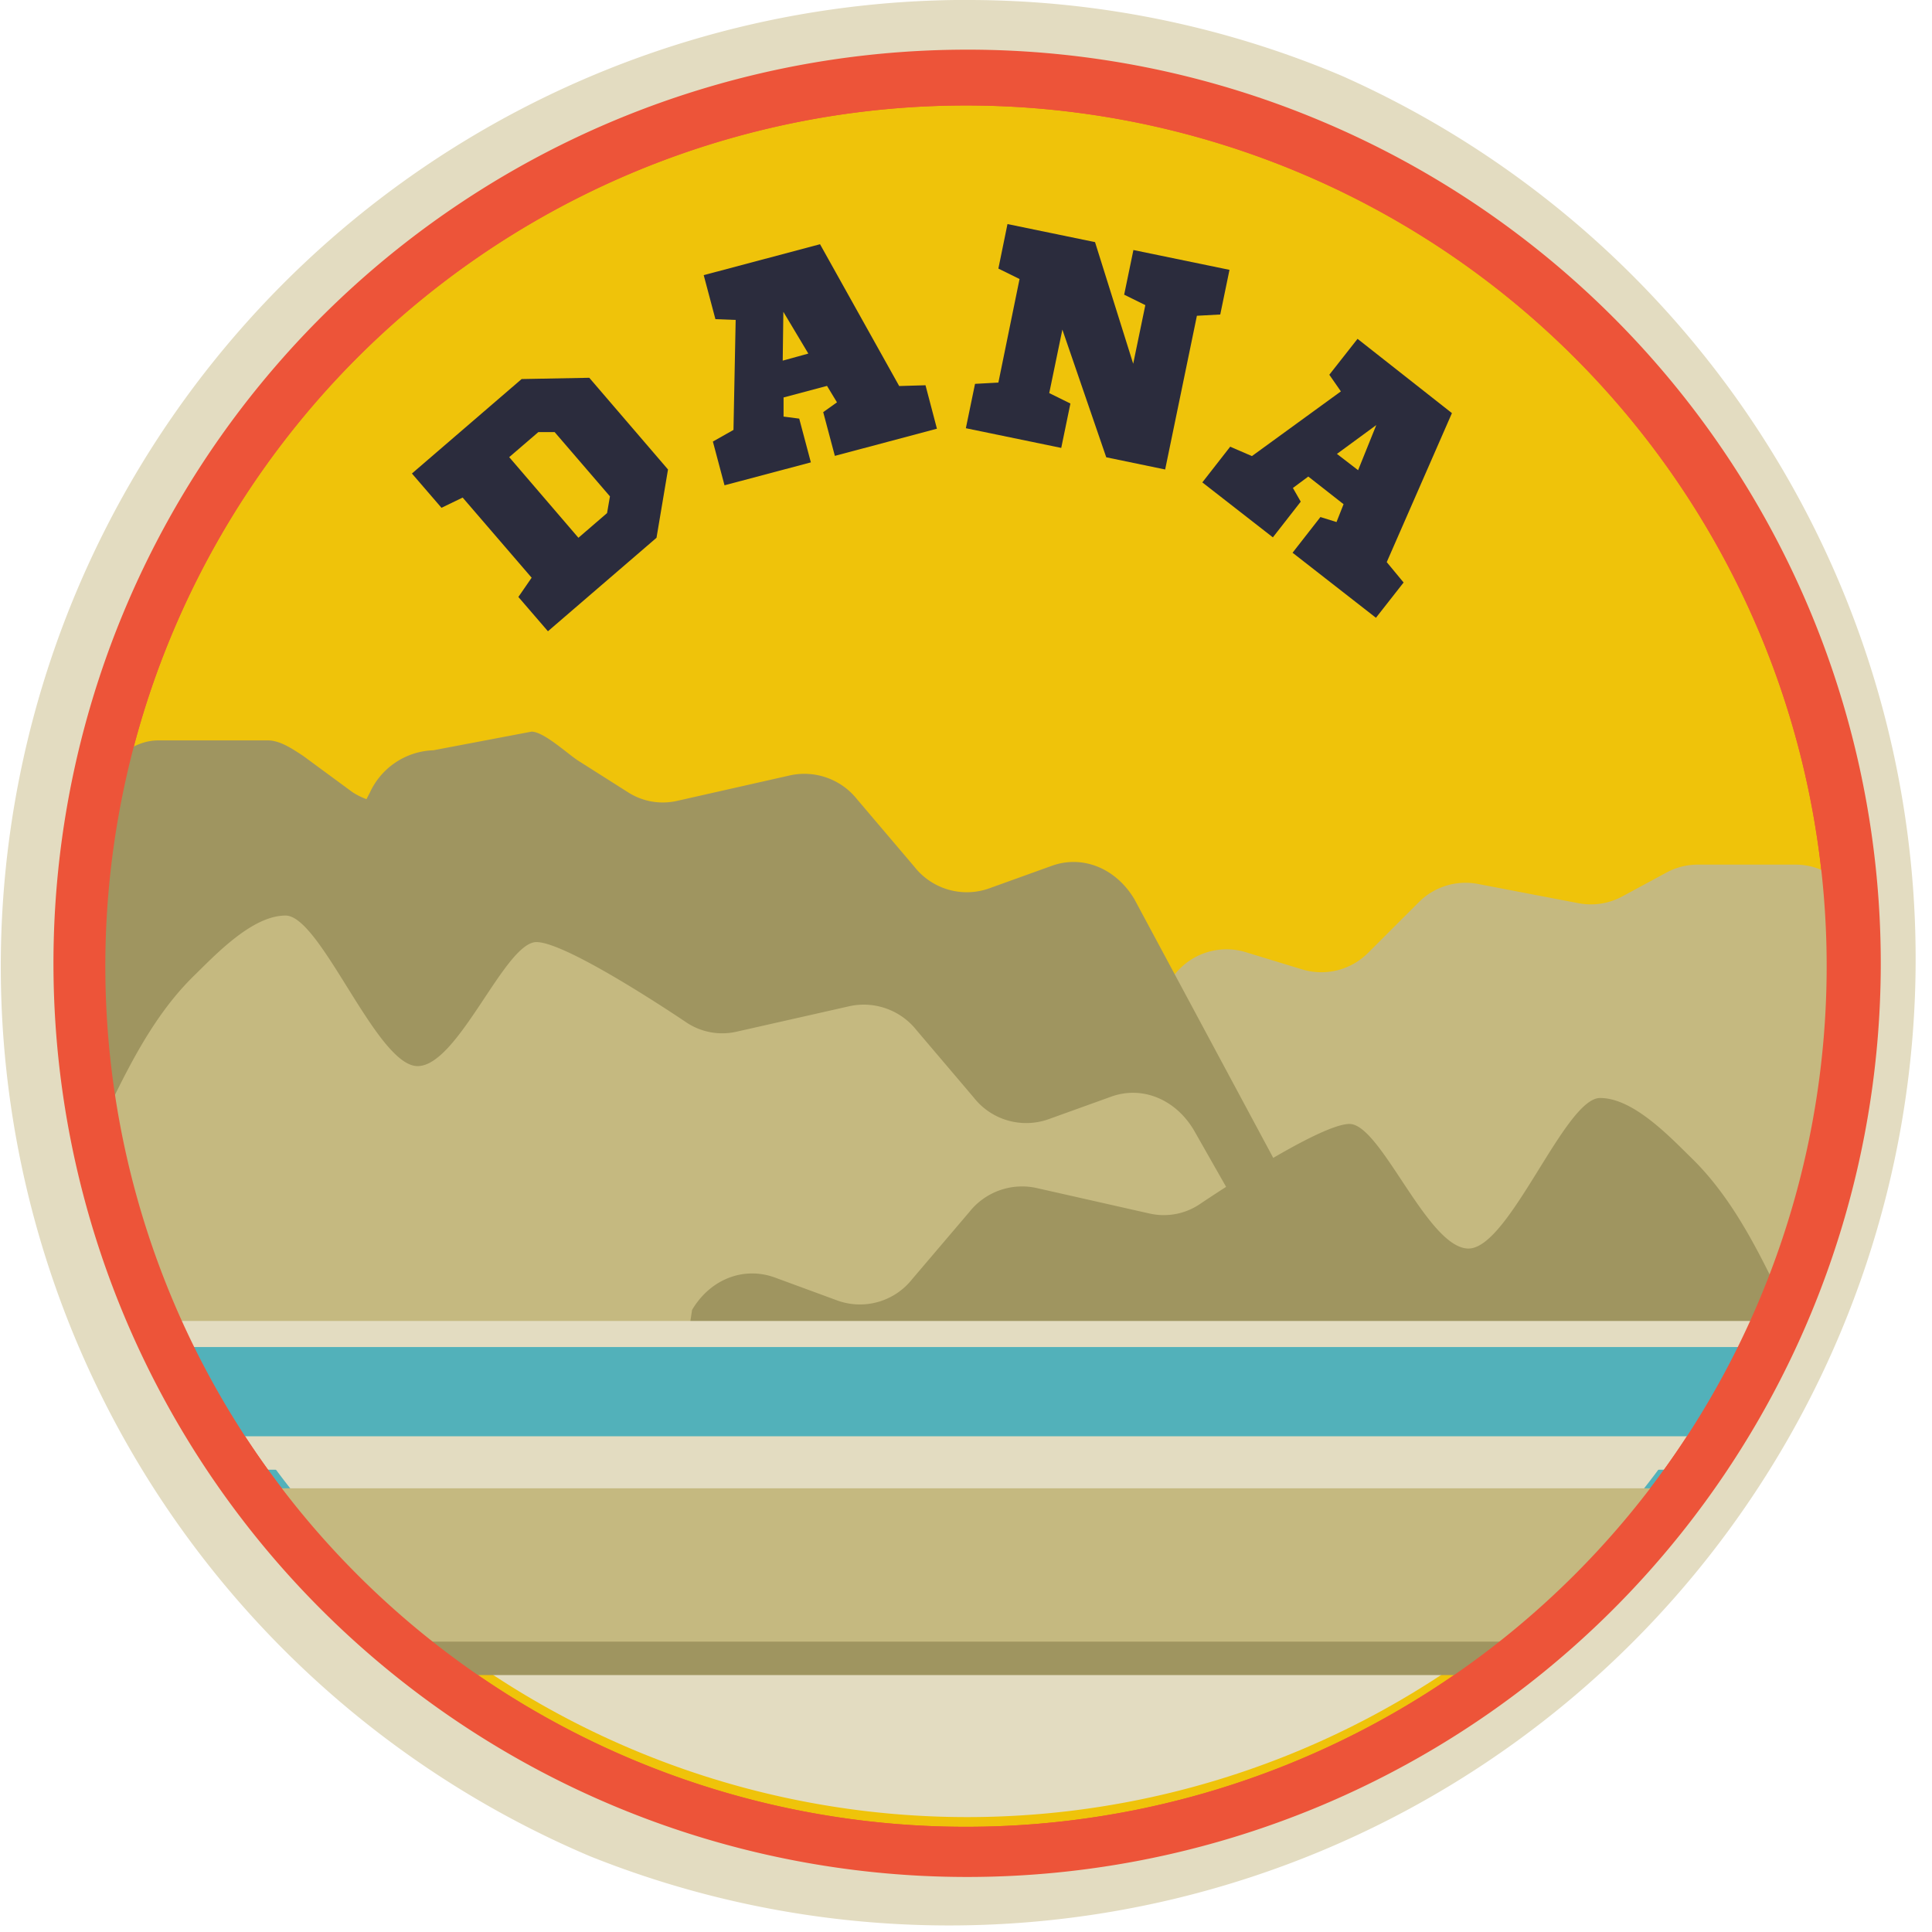 <svg xmlns="http://www.w3.org/2000/svg" viewBox="0 0 273.86 273.86"><defs><style>.a{fill:#efc30a;}.b{fill:#52b1ba;}.c{fill:#e3dcc1;}.d{fill:#ed5439;}.e{fill:#2b2c3d;}.f{fill:#c5b980;}.g{fill:#9f9560;}</style></defs><title>Jordan Dana</title><circle class="a" cx="136.93" cy="136.83" r="125.92"/><polygon class="b" points="247.15 211.15 30.54 211.15 24.21 189.54 254.53 189.54 247.15 211.15"/><path class="c" d="M141.53,233.83a122.09,122.09,0,0,0,203.51,0Z" transform="translate(-106.19 -30.88)"/><polygon class="c" points="243.46 208.33 34.41 208.33 15.96 169.86 259.1 169.86 243.46 208.33"/><path class="d" d="M243.12,45.83a122,122,0,1,1-122,122,122,122,0,0,1,122-122m0-7.91a129.51,129.51,0,1,0,50.56,10.21,129.07,129.07,0,0,0-50.56-10.21Z" transform="translate(-106.19 -30.88)"/><path class="e" d="M199.25,107.11l-15.39,13.25-4.19-4.86,1.88-2.73-9.78-11.36-3,1.45L164.58,98l15.55-13.39,9.59-.18,11.16,13Zm-11.07,0,4.06-3.5.41-2.37-7.84-9.11-2.31,0-4.13,3.55Z" transform="translate(-106.19 -30.88)"/><path class="e" d="M237.38,85.49,239,91.65,224.53,95.5l-1.65-6.2,1.95-1.39-1.41-2.33-6.16,1.64,0,2.71,2.22.29,1.65,6.2-12.24,3.25-1.65-6.2,2.92-1.65.31-15.59-2.87-.11-1.66-6.24,16.49-4.38L233.65,85.6ZM217.14,82l3.63-1-3.54-5.92Z" transform="translate(-106.19 -30.88)"/><path class="e" d="M280.47,69.13l-1.31,6.33-3.31.18-4.5,21.79L263,95.7l-6.22-18.1-1.86,9,3,1.48-1.3,6.29-13.52-2.79,1.3-6.29,3.31-.18,3-14.68-3-1.48L249,62.64l12.41,2.56,5.41,17.24,1.72-8.31-3-1.48,1.31-6.33Z" transform="translate(-106.19 -30.88)"/><path class="e" d="M305.15,113.45l-3.92,5-11.82-9.22,3.95-5.06,2.28.71,1-2.53-5-3.92-2.18,1.62,1.11,1.94-3.95,5.06-10-7.79,3.95-5.06,3.08,1.33,12.61-9.17L294.62,84l4-5.09L312,89.44l-9.24,21.12ZM295.7,95.22l3,2.31,2.58-6.4Z" transform="translate(-106.19 -30.88)"/><circle class="a" cx="136.9" cy="136.86" r="24.51"/><path class="f" d="M367.57,218.3,250,217c-2.56,0,.54-16.32,2-18.42l20.39-29.15a9.35,9.35,0,0,1,10.38-3.58l8,2.44a9.35,9.35,0,0,0,9.33-2.33l7.22-7.21a9.35,9.35,0,0,1,8.36-2.57l14.32,2.74a9.35,9.35,0,0,0,6.2-1l6.22-3.36a9.35,9.35,0,0,1,4.44-1.12H360.7a9.35,9.35,0,0,1,8,4.5l7.76,12.8" transform="translate(-106.19 -30.88)"/><path class="g" d="M117.05,203.67h16.76l157.51,0L267,158.36c-2.61-4.4-7.33-6.32-11.69-4.76l-9,3.24a9.45,9.45,0,0,1-10.5-3.09l-8.13-9.57a9.54,9.54,0,0,0-9.42-3.41l-16.12,3.64a9.14,9.14,0,0,1-7-1.27l-7-4.44c-1.54-1-4.87-4.11-6.61-4.11l-13.91,2.64a10.29,10.29,0,0,0-9,6l-.48.93a9.68,9.68,0,0,1-2-1l-7-5.15c-1.54-1-3.25-2.18-5-2.18H128.62c-3.68,0-7.09,3-9,6.66l-10.81,21.36" transform="translate(-106.19 -30.88)"/><path class="f" d="M125.48,231.08l6.76-4.51s10,4.51,10,4.51l155.93,0-22.75-40c-2.61-4.4-7.33-6.32-11.69-4.76l-9,3.24a9.45,9.45,0,0,1-10.5-3.09l-8.13-9.57a9.54,9.54,0,0,0-9.42-3.41l-16.12,3.64a9.14,9.14,0,0,1-7-1.27s-16.85-11.44-21.33-11.44S171.17,182,165.38,182s-13.7-21.34-18.71-21.34c-4.73,0-9.91,5.53-13,8.55-7.63,7.46-11.62,18.3-16.42,27.64" transform="translate(-106.19 -30.88)"/><path class="g" d="M356,228.12l-21.61-.3H202.61l1.68-11.26c2.61-4.4,7.33-6.17,11.69-4.61l9,3.31a9.43,9.43,0,0,0,10.5-3.05l8.13-9.55a9.53,9.53,0,0,1,9.42-3.4l16.12,3.64a9.14,9.14,0,0,0,7-1.26s16.85-11.44,21.33-11.44,11.07,17.66,16.87,17.66S328,186.52,333,186.52c4.73,0,9.91,5.53,13,8.55,7.63,7.46,11.62,18.16,16.42,27.49" transform="translate(-106.19 -30.88)"/><polygon class="c" points="245.4 199.9 28.26 199.9 23.16 187.25 252.95 187.25 245.4 199.9"/><polygon class="b" points="245.4 203.59 28.26 203.59 23.16 190.94 252.95 190.94 245.4 203.59"/><polygon class="g" points="217.11 237.44 54.96 237.44 35.11 215.71 239.6 215.71 217.11 237.44"/><polygon class="f" points="217.11 232.7 54.96 232.7 35.11 210.97 239.6 210.97 217.11 232.7"/><path class="c" d="M243.12,38.78a129,129,0,1,1-129,129,129,129,0,0,1,129-129m0-7.91A137,137,0,0,0,189.82,294,137,137,0,0,0,296.42,41.64a136.08,136.08,0,0,0-53.3-10.76Z" transform="translate(-106.19 -30.88)"/><path class="d" d="M243.12,45.83a122,122,0,1,1-122,122,122,122,0,0,1,122-122m0-7.91a129.51,129.51,0,1,0,50.56,10.21,129.07,129.07,0,0,0-50.56-10.21Z" transform="translate(-106.19 -30.88)"/></svg>